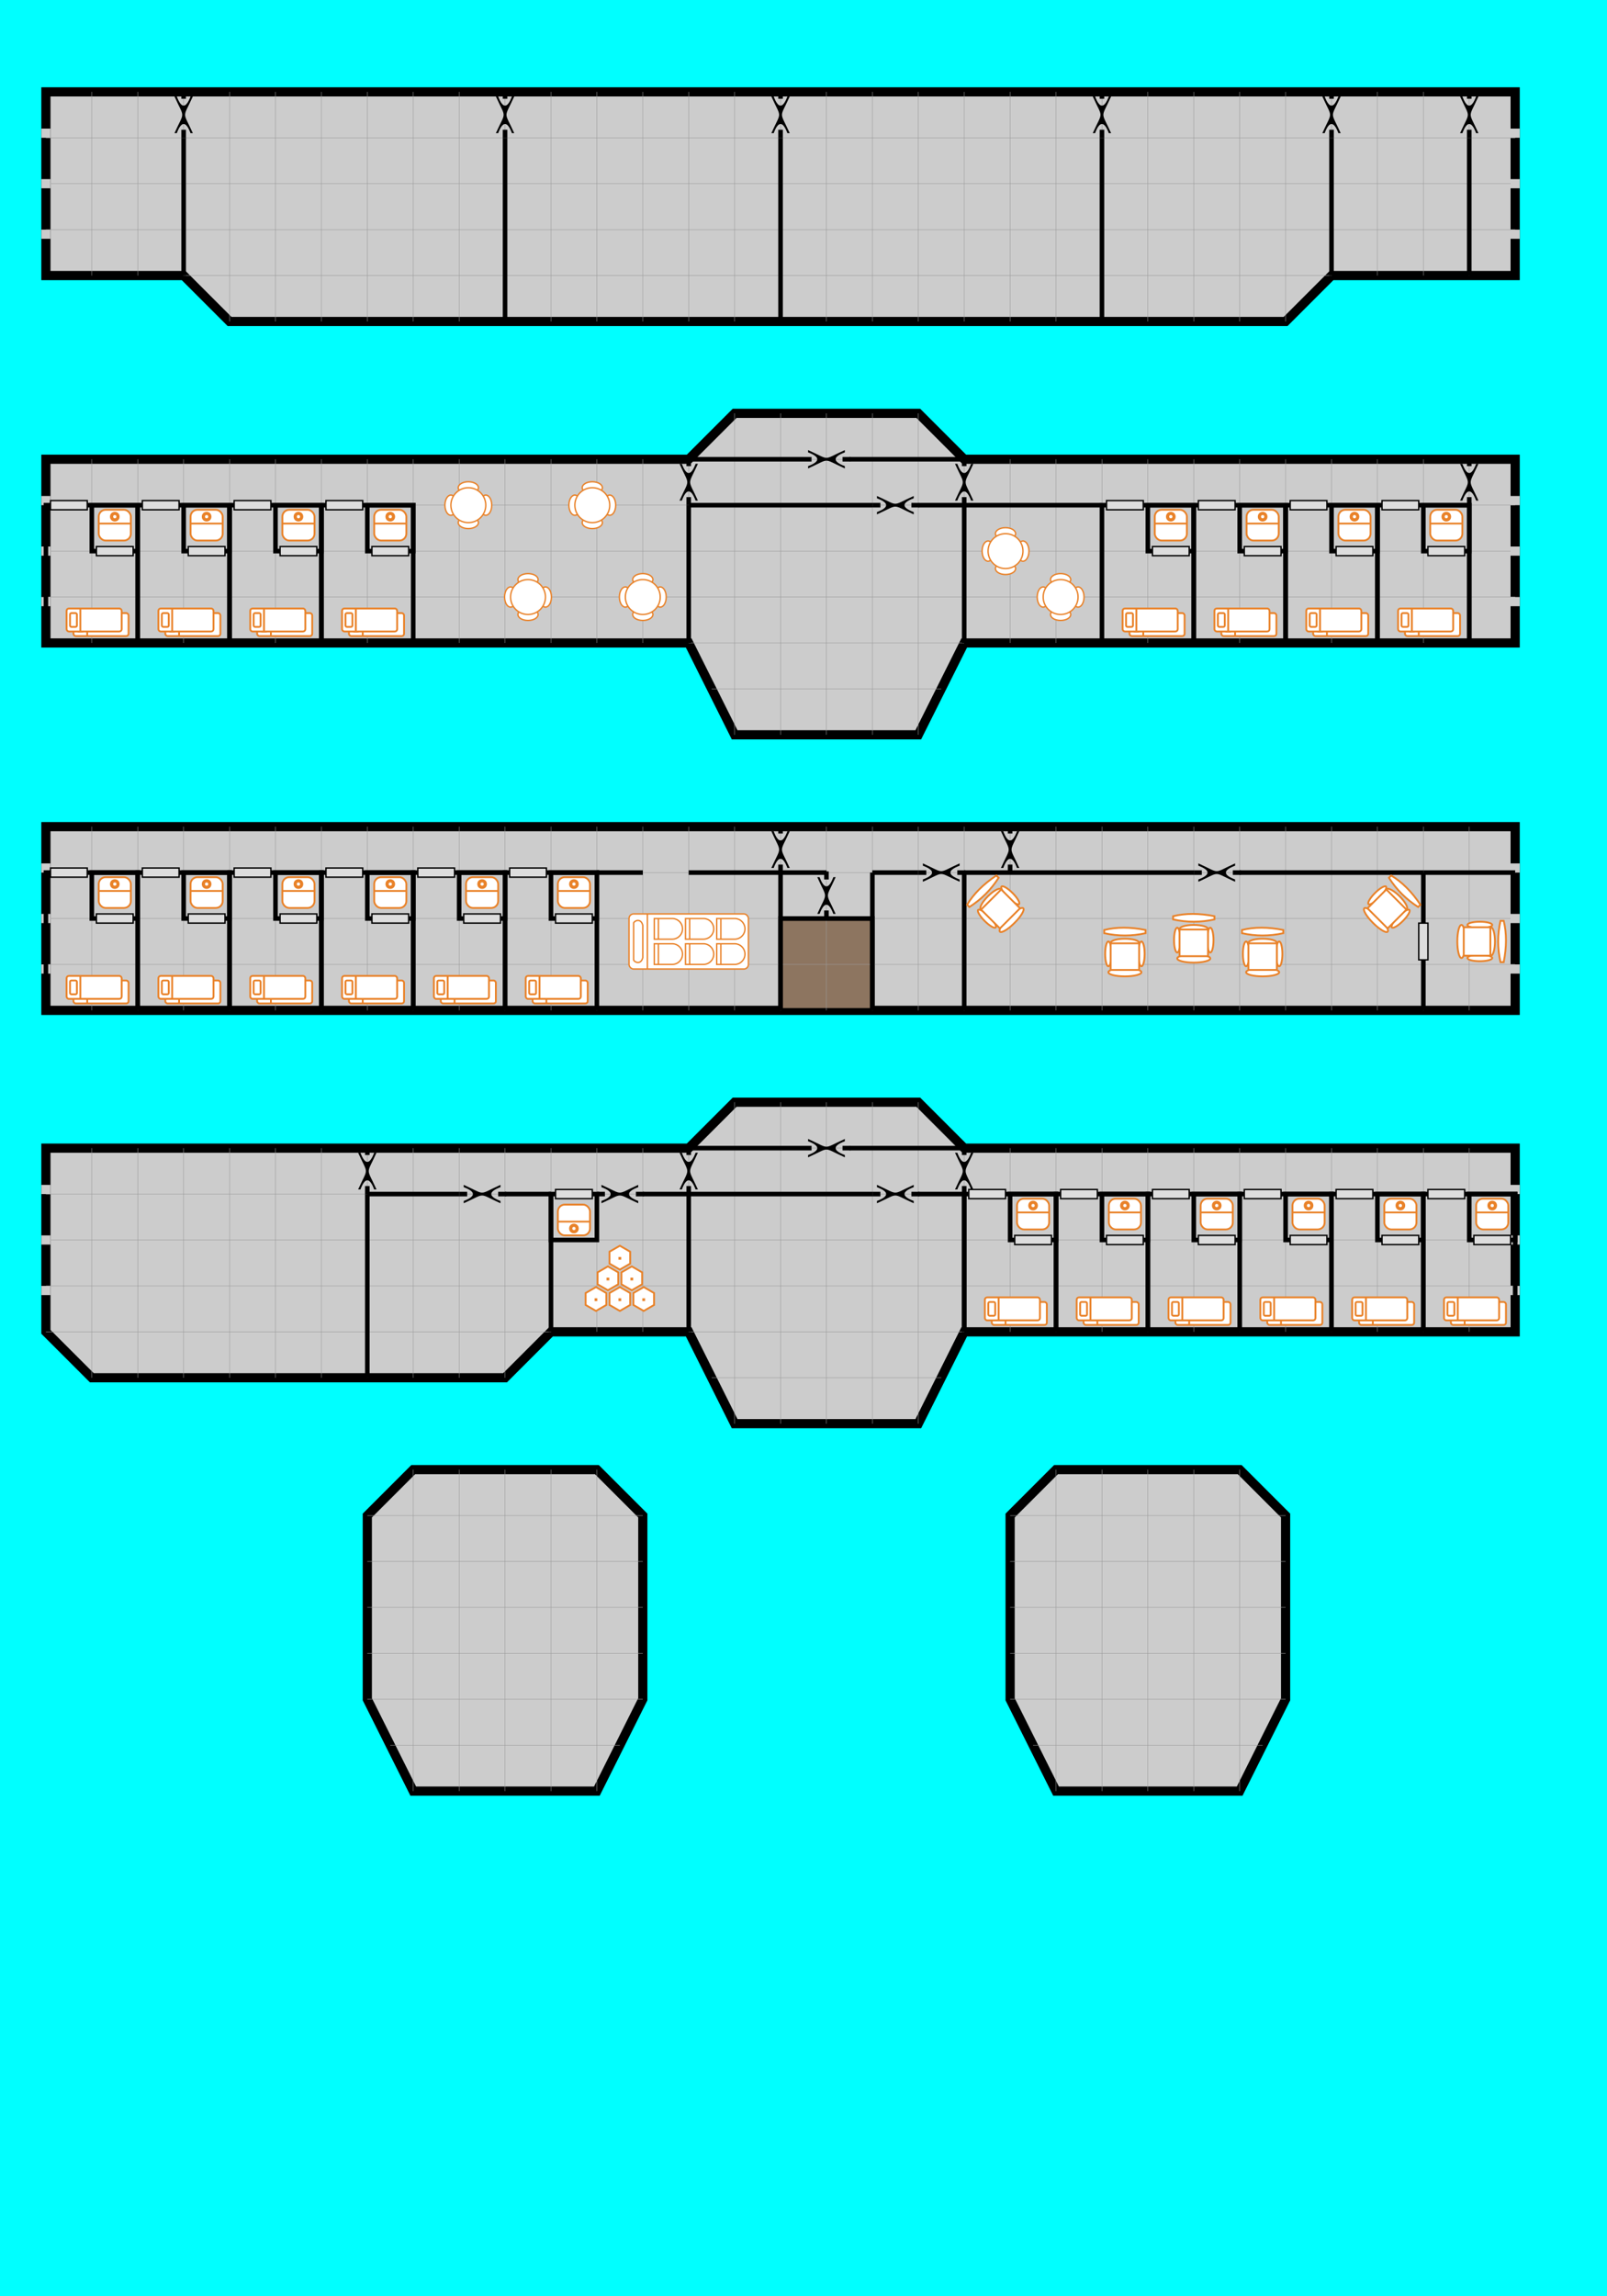 <?xml version='1.0' encoding='UTF-8' standalone='no'?>
<!DOCTYPE svg PUBLIC "-//W3C//DTD SVG 1.1//EN"
  "http://www.w3.org/Graphics/SVG/1.1/DTD/svg11.dtd">
<svg
  xmlns="http://www.w3.org/2000/svg"
  xmlns:svg="http://www.w3.org/2000/svg"
  version="1.2"
  height="50cm"
  width="35cm"
  viewBox="0 0 350 500"
  x="0"
  y="0"
>
<!--
  viewBox="119 250 35 50"
  viewBox="130 180 35 50"
  viewBox="80 90 35 50"
  viewBox="20 10 35 50"
  viewBox="8 96 35 50"
  viewBox="8 95 35 50"
  viewBox="20 10 35 50"
  viewBox="0 0 350 500"
-->
  <defs>
    <path id="sliding_door" stroke-width=".3" fill="#dddddd" stroke="black" d="m-4,-1 v2h8v-2z" />
    <g id="fresher" fill="white" stroke="#e98229" stroke-width=".4" >
      <path d="m-5,-5 v10h10v-10z" stroke="black" stroke-width="1" fill="none"/>
      <rect x="-3.5" y="-4" width="7" height="6.7" rx="1.5" />
      <line x1="-3.5" x2="3.5" y1="-1" y2="-1" />
      <circle cx="0" cy="-2.5" r=".7" fill="none" stroke-width=".7"/>
      <use y="5" href="#sliding_door"/>
    </g>
    <g id="single_bed"  fill="white" stroke="#e98229" stroke-width=".4" >
      <rect width="12" height="5" rx=".5"/>
      <line x1="3" x2="3" y1="0" y2="5" />
      <rect x=".75" y="1" width="1.5" height="3" rx=".3" />
    </g>
    <g id="bunks" fill="none" >
      <use x="6" y="3.5" href="#single_bed" />
      <use x="4.5" y="2.5" href="#single_bed" />
    </g>
    <g id="stateroom">
      <path stroke="black" stroke-width="1"
        d="m-10,15 v-30 h20 v30" />
      <use x="-10" y="5" href="#bunks" />
      <use x="5" y="-10" href="#fresher" />
      <use x="-5" y="-15" href="#sliding_door"/>
    </g>
    <g id="hatch_door" >
      <path d="m-2,-4 h.5 q 1.5,4 3,0 h.5 c -2.25,5 -2.25,3 0,8 h-.5 q-1.5,-4 -3,0 h-.5 c 2.25,-5 2.25,-3 0,-8 z m1.5,-1.25 h1v1.75h-1z m0,8.5 h1v1.75h-1z" fill="black" stroke="none" />
    </g>
    <g id="workstation" fill="white" stroke="#e98229" stroke-width=".4" >
      <path d="m-4.5,-4.5 q 4,-1 9,0 v.7 q -4.5,1 -9,0z" />
      <ellipse cx="0" cy="4.7" rx="3.6" ry=".9" />
      <ellipse cx="-3.6" cy=".7" rx=".7" ry="2.7" />
      <ellipse cx="3.6" cy=".7" rx=".7" ry="2.7" />
      <ellipse cx="0" cy="-1.7" rx="3.1" ry=".9" />
      <rect x="-3.1" y="-1.6" width="6.2" height="5.8" rx=".2" />
    </g>
    <g id="table_and_chairs" fill="white" stroke="#e98229" stroke-width=".3" >
      <ellipse cx="-3.8" rx="1.3" ry="2.2" />
      <ellipse cx="3.8" rx="1.3" ry="2.2" />
      <ellipse cy="3.8" rx="2.2" ry="1.3" />
      <ellipse cy="-3.8" rx="2.2" ry="1.3" />
      <circle r="3.8" />
    </g>
    <g id="raft_chair" fill="white" stroke="#e98229" stroke-width=".3" >
      <path d="m0,0 h3.9 a2,2 0 0 1 0,4.5 h-3.9 z m.9,0 v4.5" />
    </g>
    <g id="air_raft" fill="white" stroke="#e98229" stroke-width=".3">
      <rect x="-13" y="-6" width="26" height="12" rx="1" />
      <line x1="-9" x2="-9" y1="-6" y2="6" />
      <path d="m-12,-4 c.1,-.5 1.6,-1.2 2,.5
        v7 c -.4,1.7 -1.9,1 -2,.5z" />
      <use x="6.1" y="-5" href="#raft_chair" />
      <use x="-.7" y="-5" href="#raft_chair" />
      <use x="-7.5" y="-5" href="#raft_chair" />
      <use x="6.1" y=".5" href="#raft_chair" />
      <use x="-.7" y=".5" href="#raft_chair" />
      <use x="-7.5" y=".5" href="#raft_chair" />
    </g>
    <g id="single_drone" fill="white" stroke="#e98229" stroke-width=".4">
      <!-- <path d="m-1.73,.5 1.73,1 1.73,-1 0,-2 -1.73,-1 -1.73,1z" /> -->
      <!-- <path d="m-2.425,.7 2.425,1.4 2.425,-1.4 0,-2.8 -2.425,-1.4 -2.425,1.4z" /> -->
      <path d="m-2.252,.65 2.252,1.3 2.252,-1.3 0,-2.6 -2.252,-1.3 -2.252, 1.3z" />
      <rect x="-.1" y="-.6" width=".2" height=".2" />
    </g>
    <g id="probe_drones" >
      <use y="-4.5" href="#single_drone" />
      <use x="-2.6" href="#single_drone" />
      <use x="2.6" href="#single_drone" />
      <use y="4.5" href="#single_drone" />
      <use x="-5.2" y="4.5" href="#single_drone" />
      <use x="5.2" y="4.5" href="#single_drone" />
    </g>
  </defs>
  <rect x="0" y="0" width="350" height="500" fill="aqua" />
  <desc>Dizzying Mystery Devourer modified Laboratory Ship floorplans</desc>
  <g stroke="black" stroke-width="1" fill="none" >
    <g id="Q1main" transform="translate(10 20)" >
      <path stroke-width="2" fill="#cccccc"
        d="m0,0 h320 v40 h-40 l-10,10 h-230 l-10,-10 h-30z" />
      <g stroke="#999999" stroke-width=".1">
        <line x1="0" x2="320" y1="10" y2="10" />
        <line x1="0" x2="320" y1="20" y2="20" />
        <line x1="0" x2="320" y1="30" y2="30" />
        <line x1="30" x2="280" y1="40" y2="40" />
        <line x1="10" x2="10" y1="0" y2="40" />
        <line x1="20" x2="20" y1="0" y2="40" />
        <line x1="30" x2="30" y1="0" y2="40" />
        <line x1="40" x2="40" y1="0" y2="50" />
        <line x1="50" x2="50" y1="0" y2="50" />
        <line x1="60" x2="60" y1="0" y2="50" />
        <line x1="70" x2="70" y1="0" y2="50" />
        <line x1="80" x2="80" y1="0" y2="50" />
        <line x1="90" x2="90" y1="0" y2="50" />
        <line x1="100" x2="100" y1="0" y2="50" />
        <line x1="110" x2="110" y1="0" y2="50" />
        <line x1="120" x2="120" y1="0" y2="50" />
        <line x1="130" x2="130" y1="0" y2="50" />
        <line x1="140" x2="140" y1="0" y2="50" />
        <line x1="150" x2="150" y1="0" y2="50" />
        <line x1="160" x2="160" y1="0" y2="50" />
        <line x1="170" x2="170" y1="0" y2="50" />
        <line x1="180" x2="180" y1="0" y2="50" />
        <line x1="190" x2="190" y1="0" y2="50" />
        <line x1="200" x2="200" y1="0" y2="50" />
        <line x1="210" x2="210" y1="0" y2="50" />
        <line x1="220" x2="220" y1="0" y2="50" />
        <line x1="230" x2="230" y1="0" y2="50" />
        <line x1="240" x2="240" y1="0" y2="50" />
        <line x1="250" x2="250" y1="0" y2="50" />
        <line x1="260" x2="260" y1="0" y2="50" />
        <line x1="270" x2="270" y1="0" y2="50" />
        <line x1="280" x2="280" y1="0" y2="40" />
        <line x1="290" x2="290" y1="0" y2="40" />
        <line x1="300" x2="300" y1="0" y2="40" />
        <line x1="310" x2="310" y1="0" y2="40" />
      </g>
      <line x1="0" x2="0" y1="0" y2="40" stroke-width="2" stroke-dasharray="2 9" stroke-dashoffset="3" stroke="#cccccc" />
      <line x1="320" x2="320" y1="0" y2="40" stroke-width="2" stroke-dasharray="2 9" stroke-dashoffset="3" stroke="#cccccc" />
      <line x1="30" x2="30" y1="10" y2="40" />
      <line x1="100" x2="100" y1="10" y2="50" />
      <line x1="160" x2="160" y1="10" y2="50" />
      <line x1="230" x2="230" y1="10" y2="50" />
      <line x1="280" x2="280" y1="10" y2="40" />
      <line x1="310" x2="310" y1="10" y2="40" />

      <use x="30" y="5" href="#hatch_door" />
      <use x="100" y="5" href="#hatch_door" />
      <use x="160" y="5" href="#hatch_door" />
      <use x="230" y="5" href="#hatch_door" />
      <use x="280" y="5" href="#hatch_door" />
      <use x="310" y="5" href="#hatch_door" />
    </g>

    <g id="Q2main" transform="translate(10,100)" >
      <path stroke-width="2" fill="#cccccc"
        d="m0,0 h140 l10,-10 h40 l10,10 h120 v40 h-120 l-10,20 h-40 l-10,-20 h-140z" />
      <g stroke="#999999" stroke-width=".1">
        <line x1="140" x2="200" y1="0" y2="0" />
        <line x1="0" x2="320" y1="10" y2="10" />
        <line x1="0" x2="320" y1="20" y2="20" />
        <line x1="0" x2="320" y1="30" y2="30" />
        <line x1="140" x2="200" y1="40" y2="40" />
        <line x1="145" x2="195" y1="50" y2="50" />
        <line x1="10" x2="10" y1="0" y2="40" />
        <line x1="20" x2="20" y1="0" y2="40" />
        <line x1="30" x2="30" y1="0" y2="40" />
        <line x1="40" x2="40" y1="0" y2="40" />
        <line x1="50" x2="50" y1="0" y2="40" />
        <line x1="60" x2="60" y1="0" y2="40" />
        <line x1="70" x2="70" y1="0" y2="40" />
        <line x1="80" x2="80" y1="0" y2="40" />
        <line x1="90" x2="90" y1="0" y2="40" />
        <line x1="100" x2="100" y1="0" y2="40" />
        <line x1="110" x2="110" y1="0" y2="40" />
        <line x1="120" x2="120" y1="0" y2="40" />
        <line x1="130" x2="130" y1="0" y2="40" />
        <line x1="140" x2="140" y1="0" y2="40" />
        <line x1="150" x2="150" y1="-10" y2="60" />
        <line x1="160" x2="160" y1="-10" y2="60" />
        <line x1="170" x2="170" y1="-10" y2="60" />
        <line x1="180" x2="180" y1="-10" y2="60" />
        <line x1="190" x2="190" y1="-10" y2="60" />
        <line x1="200" x2="200" y1="0" y2="40" />
        <line x1="210" x2="210" y1="0" y2="40" />
        <line x1="220" x2="220" y1="0" y2="40" />
        <line x1="230" x2="230" y1="0" y2="40" />
        <line x1="240" x2="240" y1="0" y2="40" />
        <line x1="250" x2="250" y1="0" y2="40" />
        <line x1="260" x2="260" y1="0" y2="40" />
        <line x1="270" x2="270" y1="0" y2="40" />
        <line x1="280" x2="280" y1="0" y2="40" />
        <line x1="290" x2="290" y1="0" y2="40" />
        <line x1="300" x2="300" y1="0" y2="40" />
        <line x1="310" x2="310" y1="0" y2="40" />
      </g>
      <line x1="0" x2="0" y1="0" y2="40" stroke-width="2" stroke-dasharray="2 9" stroke-dashoffset="3" stroke="#cccccc" />
      <line x1="320" x2="320" y1="0" y2="40" stroke-width="2" stroke-dasharray="2 9" stroke-dashoffset="3" stroke="#cccccc" />

      <line x1="140" x2="140" y1="10" y2="40" />
      <line x1="200" x2="200" y1="10" y2="40" />
      <line x1="310" x2="310" y1="10" y2="40" />
      <line x1="175" x2="200" y1="0" y2="0" />
      <line x1="140" x2="165" y1="0" y2="0" />
      <line x1="140" x2="180" y1="10" y2="10" />
      <line x1="190" x2="200" y1="10" y2="10" />
      <line x1="200" x2="230" y1="10" y2="10" />
      <use x="140" y="5" href="#hatch_door" />
      <use x="200" y="5" href="#hatch_door" />
      <use x="310" y="5" href="#hatch_door" />
      <use x="170" y="0" href="#hatch_door" transform="rotate(90 170,0)" />
      <use x="185" y="10" href="#hatch_door" transform="rotate(90 185,10)" />

      <use x="10" y="25" href="#stateroom" />
      <use x="30" y="25" href="#stateroom" />
      <use x="50" y="25" href="#stateroom" />
      <use x="70" y="25" href="#stateroom" />
      <use x="240" y="25" href="#stateroom" />
      <use x="260" y="25" href="#stateroom" />
      <use x="280" y="25" href="#stateroom" />
      <use x="300" y="25" href="#stateroom" />
      <use x="92" y="10" href="#table_and_chairs" />
      <use x="119" y="10" href="#table_and_chairs" />
      <use x="105" y="30" href="#table_and_chairs" />
      <use x="130" y="30" href="#table_and_chairs" />
      <use x="209" y="20" href="#table_and_chairs" />
      <use x="221" y="30" href="#table_and_chairs" />
    </g>

    <g id="Q3main" transform="translate(10 180)" >
      <path stroke-width="2" fill="#cccccc"
        d="m0,0 h320 v40 h-320z" />
      <rect x="160" y="20" width="20" height="20" fill="#8d7560"/>
      <g stroke="#999999" stroke-width=".1">
        <line x1="0" x2="320" y1="10" y2="10" />
        <line x1="0" x2="320" y1="20" y2="20" />
        <line x1="0" x2="320" y1="30" y2="30" />
        <line x1="10" x2="10" y1="0" y2="40" />
        <line x1="20" x2="20" y1="0" y2="40" />
        <line x1="30" x2="30" y1="0" y2="40" />
        <line x1="40" x2="40" y1="0" y2="40" />
        <line x1="50" x2="50" y1="0" y2="40" />
        <line x1="60" x2="60" y1="0" y2="40" />
        <line x1="70" x2="70" y1="0" y2="40" />
        <line x1="80" x2="80" y1="0" y2="40" />
        <line x1="90" x2="90" y1="0" y2="40" />
        <line x1="100" x2="100" y1="0" y2="40" />
        <line x1="110" x2="110" y1="0" y2="40" />
        <line x1="120" x2="120" y1="0" y2="40" />
        <line x1="130" x2="130" y1="0" y2="40" />
        <line x1="140" x2="140" y1="0" y2="40" />
        <line x1="150" x2="150" y1="0" y2="40" />
        <line x1="160" x2="160" y1="0" y2="40" />
        <line x1="170" x2="170" y1="0" y2="40" />
        <line x1="180" x2="180" y1="0" y2="40" />
        <line x1="190" x2="190" y1="0" y2="40" />
        <line x1="200" x2="200" y1="0" y2="40" />
        <line x1="210" x2="210" y1="0" y2="40" />
        <line x1="220" x2="220" y1="0" y2="40" />
        <line x1="230" x2="230" y1="0" y2="40" />
        <line x1="240" x2="240" y1="0" y2="40" />
        <line x1="250" x2="250" y1="0" y2="40" />
        <line x1="260" x2="260" y1="0" y2="40" />
        <line x1="270" x2="270" y1="0" y2="40" />
        <line x1="280" x2="280" y1="0" y2="40" />
        <line x1="290" x2="290" y1="0" y2="40" />
        <line x1="300" x2="300" y1="0" y2="40" />
        <line x1="310" x2="310" y1="0" y2="40" />
      </g>
      <line x1="0" x2="0" y1="0" y2="40" stroke-width="2" stroke-dasharray="2 9" stroke-dashoffset="3" stroke="#cccccc" />
      <line x1="320" x2="320" y1="0" y2="40" stroke-width="2" stroke-dasharray="2 9" stroke-dashoffset="3" stroke="#cccccc" />

      <use x="10" y="25" href="#stateroom" />
      <use x="30" y="25" href="#stateroom" />
      <use x="50" y="25" href="#stateroom" />
      <use x="70" y="25" href="#stateroom" />
      <use x="90" y="25" href="#stateroom" />
      <use x="110" y="25" href="#stateroom" />

      <line x1="160" x2="180" y1="20" y2="20" />
      <line x1="160" x2="160" y1="10" y2="40" />
      <line x1="180" x2="180" y1="10" y2="40" />
      <line x1="200" x2="200" y1="10" y2="40" />
      <line x1="300" x2="300" y1="10" y2="40" />
      <line x1="120" x2="130" y1="10" y2="10" />
      <line x1="140" x2="160" y1="10" y2="10" />
      <line x1="160" x2="170" y1="10" y2="10" />
      <line x1="180" x2="190" y1="10" y2="10" />
      <line x1="200" x2="250" y1="10" y2="10" />
      <line x1="260" x2="300" y1="10" y2="10" />
      <line x1="300" x2="320" y1="10" y2="10" />

      <use x="300" y="25" href="#sliding_door" transform="rotate(90 300,25)" />

      <use x="160" y="5" href="#hatch_door" />
      <use x="210" y="5" href="#hatch_door" />
      <use x="170" y="15" href="#hatch_door" />
      <use x="195" y="10" href="#hatch_door" transform="rotate(90 195,10)" />
      <use x="255" y="10" href="#hatch_door" transform="rotate(90 255,10)" />

      <use x="235" y="27" href="#workstation" />
      <use x="250" y="24" href="#workstation" />
      <use x="265" y="27" href="#workstation" />
      <use x="207" y="17" href="#workstation" transform="rotate(-45 207,17)" />
      <use x="293" y="17" href="#workstation" transform="rotate(45 293,17)" />
      <use x="313" y="25" href="#workstation" transform="rotate(90 313,25)" />
      <use x="140" y="25" href="#air_raft" />
    </g>

    <g id="Q4main" transform="translate(10,250)" >
      <path stroke-width="2" fill="#cccccc"
        d="m0,0 h140 l10,-10 h40 l10,10 h120 v40 h-120 l-10,20 h-40 l-10,-20 h-30 l-10,10 h-90 l-10,-10z" />
      <g stroke="#999999" stroke-width=".1">
        <line x1="140" x2="200" y1="0" y2="0" />
        <line x1="0" x2="320" y1="10" y2="10" />
        <line x1="0" x2="320" y1="20" y2="20" />
        <line x1="0" x2="320" y1="30" y2="30" />
        <line x1="0" x2="110" y1="40" y2="40" />
        <line x1="140" x2="200" y1="40" y2="40" />
        <line x1="145" x2="195" y1="50" y2="50" />
        <line x1="10" x2="10" y1="0" y2="50" />
        <line x1="20" x2="20" y1="0" y2="50" />
        <line x1="30" x2="30" y1="0" y2="50" />
        <line x1="40" x2="40" y1="0" y2="50" />
        <line x1="50" x2="50" y1="0" y2="50" />
        <line x1="60" x2="60" y1="0" y2="50" />
        <line x1="70" x2="70" y1="0" y2="50" />
        <line x1="80" x2="80" y1="0" y2="50" />
        <line x1="90" x2="90" y1="0" y2="50" />
        <line x1="100" x2="100" y1="0" y2="50" />
        <line x1="110" x2="110" y1="0" y2="40" />
        <line x1="120" x2="120" y1="0" y2="40" />
        <line x1="130" x2="130" y1="0" y2="40" />
        <line x1="140" x2="140" y1="0" y2="40" />
        <line x1="150" x2="150" y1="-10" y2="60" />
        <line x1="160" x2="160" y1="-10" y2="60" />
        <line x1="170" x2="170" y1="-10" y2="60" />
        <line x1="180" x2="180" y1="-10" y2="60" />
        <line x1="190" x2="190" y1="-10" y2="60" />
        <line x1="200" x2="200" y1="0" y2="40" />
        <line x1="210" x2="210" y1="0" y2="40" />
        <line x1="220" x2="220" y1="0" y2="40" />
        <line x1="230" x2="230" y1="0" y2="40" />
        <line x1="240" x2="240" y1="0" y2="40" />
        <line x1="250" x2="250" y1="0" y2="40" />
        <line x1="260" x2="260" y1="0" y2="40" />
        <line x1="270" x2="270" y1="0" y2="40" />
        <line x1="280" x2="280" y1="0" y2="40" />
        <line x1="290" x2="290" y1="0" y2="40" />
        <line x1="300" x2="300" y1="0" y2="40" />
        <line x1="310" x2="310" y1="0" y2="40" />
      </g>
      <line x1="0" x2="0" y1="0" y2="40" stroke-width="2" stroke-dasharray="2 9" stroke-dashoffset="3" stroke="#cccccc" />
      <line x1="320" x2="320" y1="0" y2="40" stroke-width="2" stroke-dasharray="2 9" stroke-dashoffset="3" stroke="#cccccc" />
      <line x1="70" x2="70" y1="10" y2="50" />
      <line x1="110" x2="110" y1="10" y2="40" />
      <line x1="70" x2="90" y1="10" y2="10" />

      <line x1="130" x2="140" y1="10" y2="10" />
      <line x1="100" x2="110" y1="10" y2="10" />
      <line x1="140" x2="140" y1="10" y2="40" />
      <line x1="200" x2="200" y1="10" y2="40" />
      <line x1="175" x2="200" y1="0" y2="0" />
      <line x1="140" x2="165" y1="0" y2="0" />
      <line x1="140" x2="180" y1="10" y2="10" />
      <line x1="190" x2="200" y1="10" y2="10" />

      <use x="70" y="5" href="#hatch_door" />
      <use x="140" y="5" href="#hatch_door" />
      <use x="200" y="5" href="#hatch_door" />

      <use x="170" y="0" href="#hatch_door" transform="rotate(90 170,0)" />
      <use x="95" y="10" href="#hatch_door" transform="rotate(90 95,10)" />
      <use x="125" y="10" href="#hatch_door" transform="rotate(90 125,10)" />
      <use x="185" y="10" href="#hatch_door" transform="rotate(90 185,10)" />

      <use x="210" y="25" href="#stateroom" />
      <use x="230" y="25" href="#stateroom" />
      <use x="250" y="25" href="#stateroom" />
      <use x="270" y="25" href="#stateroom" />
      <use x="290" y="25" href="#stateroom" />
      <use x="310" y="25" href="#stateroom" />
      <use x="115" y="15" href="#fresher" transform="rotate(180 115,15)" />
      <use x="125" y="29" href="#probe_drones" />
    </g>
    <g id="Q4eng" transform="translate(80,330)" >
      <path stroke-width="2" fill="#cccccc"
        d="m0,0 10,-10 h40 l10,10 v40 l-10,20 h-40 l-10,-20 z" />
      <g stroke="#999999" stroke-width=".1">
        <line x1="0" x2="60" y1="0" y2="0" />
        <line x1="0" x2="60" y1="10" y2="10" />
        <line x1="0" x2="60" y1="20" y2="20" />
        <line x1="0" x2="60" y1="30" y2="30" />
        <line x1="0" x2="60" y1="40" y2="40" />
        <line x1="5" x2="55" y1="50" y2="50" />
        <line x1="10" x2="10" y1="-10" y2="60" />
        <line x1="20" x2="20" y1="-10" y2="60" />
        <line x1="30" x2="30" y1="-10" y2="60" />
        <line x1="40" x2="40" y1="-10" y2="60" />
        <line x1="50" x2="50" y1="-10" y2="60" />
      </g>
    </g>
    <g id="Q4eng" transform="translate(220,330)" >
      <path stroke-width="2" fill="#cccccc"
        d="m0,0 10,-10 h40 l10,10 v40 l-10,20 h-40 l-10,-20 z" />
      <g stroke="#999999" stroke-width=".1">
        <line x1="0" x2="60" y1="0" y2="0" />
        <line x1="0" x2="60" y1="10" y2="10" />
        <line x1="0" x2="60" y1="20" y2="20" />
        <line x1="0" x2="60" y1="30" y2="30" />
        <line x1="0" x2="60" y1="40" y2="40" />
        <line x1="5" x2="55" y1="50" y2="50" />
        <line x1="10" x2="10" y1="-10" y2="60" />
        <line x1="20" x2="20" y1="-10" y2="60" />
        <line x1="30" x2="30" y1="-10" y2="60" />
        <line x1="40" x2="40" y1="-10" y2="60" />
        <line x1="50" x2="50" y1="-10" y2="60" />
      </g>
    </g>
  </g>
</svg>